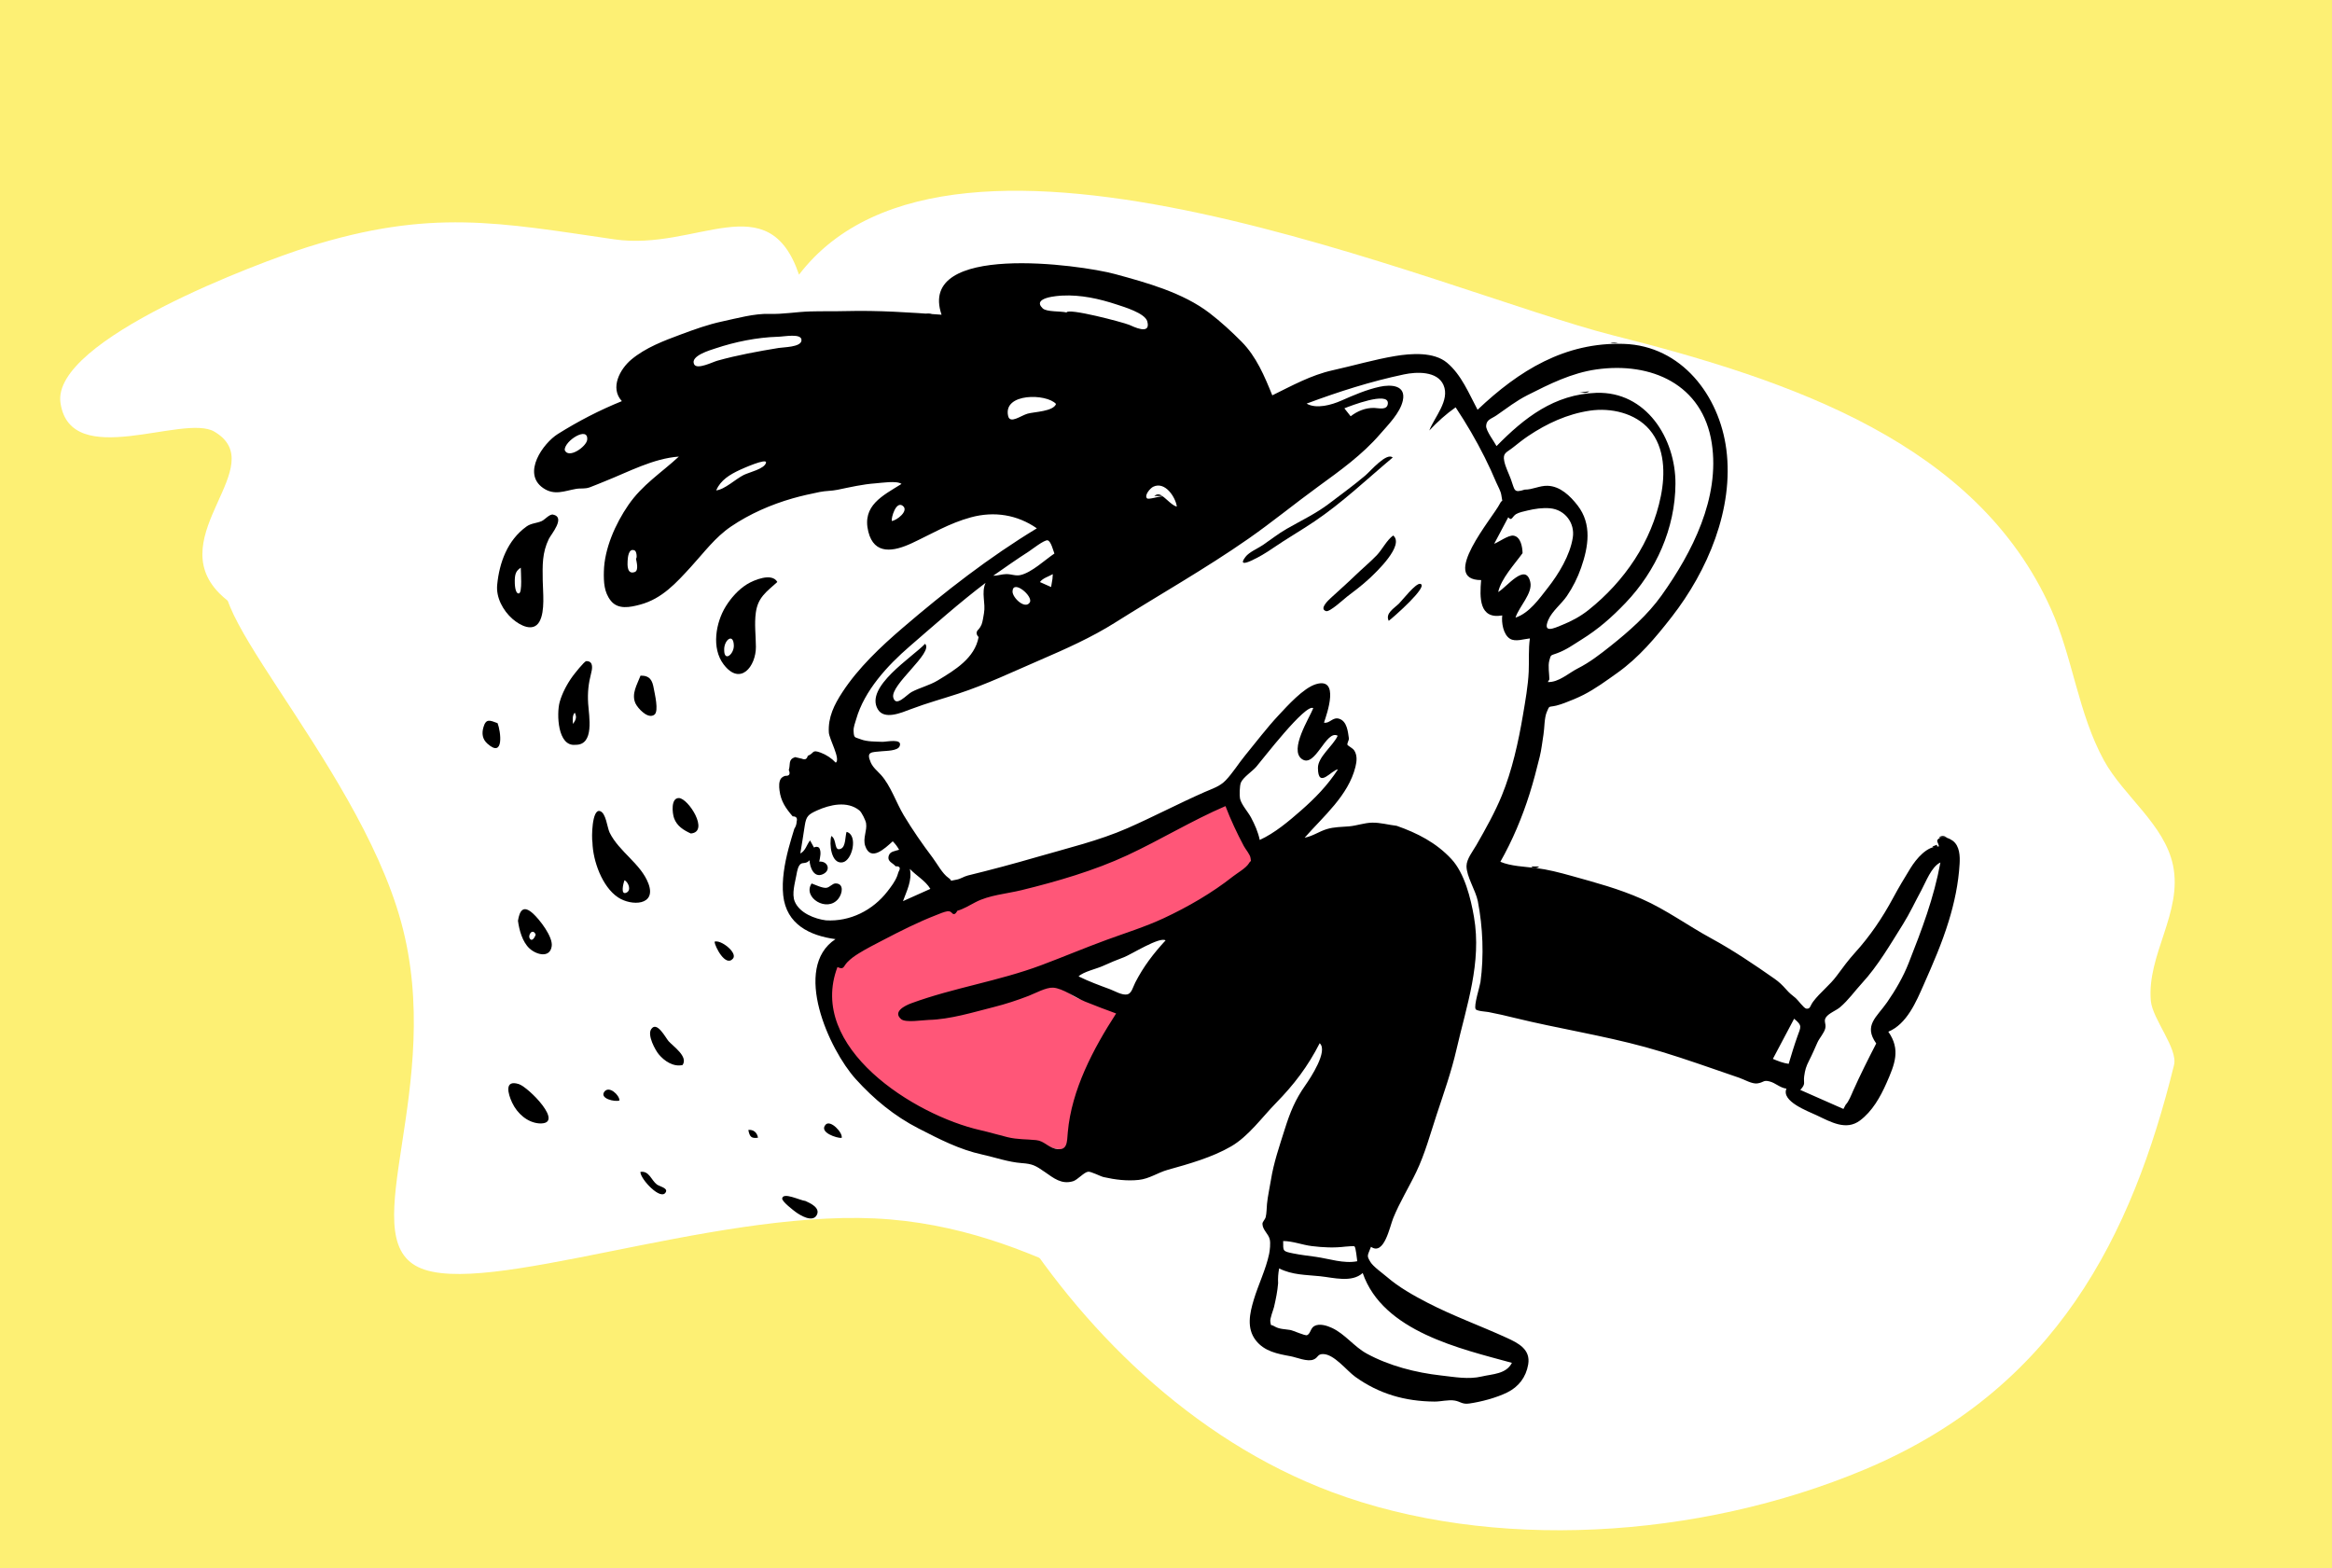 <svg width="620" height="417" viewBox="0 0 620 417" fill="none" xmlns="http://www.w3.org/2000/svg">
<path d="M620 0H0V417H620V0Z" fill="#FDF074"/>
<path d="M455.418 135.826C486.097 154.386 479.25 203.164 459.231 237.296C439.213 271.429 406.15 290.864 383.081 312.449C360.033 333.954 347.106 357.555 326.288 355.6C305.491 353.564 276.678 326.024 232.551 323.943C188.298 321.914 128.647 345.236 111.264 336.921C93.775 328.579 118.554 288.599 106.64 245.129C94.725 201.659 45.99 154.752 63.48 151.332C80.864 147.886 164.578 187.955 213.2 193.496C261.717 199.01 275.121 170.076 315.955 149.661C356.685 129.218 424.825 117.373 455.418 135.826Z" fill="white"/>
<path fill-rule="evenodd" clip-rule="evenodd" d="M81.778 65.69C114.531 55.381 132.775 59.201 163.37 63.639C185.172 66.806 204.267 48.963 212.43 73.026C253.43 19.447 383.557 77.733 428.92 89.177C476.772 101.242 525.546 118.009 545.252 161.827C551.089 174.802 552.494 189.653 559.388 202.207C564.583 211.665 575.464 219.186 577.73 230.052C580.336 242.657 570.742 253.797 571.836 266.105C572.273 270.979 579.079 278.755 577.995 283.184C566.826 328.455 546.692 369.317 495.745 390.702C451.371 409.332 396.452 412.53 354.138 396.711C316.6 382.683 286.872 352.662 267.848 321.61C264.55 316.241 262.537 302.059 258.621 297.902C252.923 291.838 247.965 293.382 241.946 288.956C225.986 277.216 200.732 253.452 208.939 231.818C176.814 250.097 129.382 196.144 110.338 182.178C96.064 171.726 69.236 168.853 58.273 157.693C43.236 142.389 72.296 123.774 56.982 114.754C48.784 109.926 18.782 125.284 16.081 107.137C13.597 90.348 69.269 69.622 81.778 65.69Z" fill="white"/>
<path fill-rule="evenodd" clip-rule="evenodd" d="M227.312 252.055C229.312 250.692 233.401 245.814 235.543 244.686C240.307 242.18 261.529 237.252 262.219 236.96C263.27 236.517 270.098 234.968 274.075 233.989C283.416 231.69 316.889 216.842 325.712 213.035C326.838 215.999 336.137 229.082 334.541 230.423C329.29 234.838 319.877 240.334 313.793 243.498C308.873 246.056 303.662 248.173 298.401 249.902C292.427 251.865 288.328 253.97 282.375 255.978C276.518 257.953 283.517 264.132 286.525 265.409C289.899 266.841 295.124 267.568 298.571 268.809C292.502 278.242 287.405 289.691 286.386 300.99C286.14 303.71 284.067 306.203 280.695 305.388C278.955 304.968 262.902 302.83 260.284 302.233C242.809 298.248 211.437 277.378 219.516 255.978C221.367 256.833 225.592 253.227 227.312 252.055Z" fill="#FF5678"/>
<path fill-rule="evenodd" clip-rule="evenodd" d="M237.089 138.513C238.394 138.403 241.77 135.795 239.999 134.476C238.212 133.145 236.928 137.605 237.089 138.513ZM169.083 148.515C169.424 148.455 169.275 146.587 168.738 146.348C167.042 145.596 166.899 148.425 166.858 149.182C166.806 150.138 166.686 152.83 168.748 152.092C169.919 151.673 169.193 149.231 169.083 148.515ZM269.197 157.239C269.151 158.906 272.519 162.111 273.774 160.189C274.83 158.573 269.284 153.921 269.197 157.239ZM150.133 119.645C151.109 122.134 155.934 118.742 156.114 116.916C156.482 113.177 150.083 117.157 150.133 119.645ZM190.392 130.376C192.639 130.191 195.596 127.334 197.763 126.267C199.23 125.544 203.22 124.684 203.654 123.044C204.031 121.619 197.261 124.669 196.683 124.94C194.027 126.184 191.632 127.603 190.392 130.376ZM359.093 110.675C360.884 109.29 363.061 108.396 365.358 108.455C366.504 108.484 368.896 109.201 368.986 107.218C369.132 103.994 359.006 107.926 357.424 108.559C357.98 109.264 358.537 109.969 359.093 110.675ZM247.354 236.328C246.04 234.146 243.677 232.885 241.899 231.023C242.551 234.08 241.082 236.798 240.073 239.589C242.5 238.502 244.927 237.415 247.354 236.328ZM475.547 282.846C476.272 280.422 476.997 278.012 477.844 275.626C478.791 272.953 479.262 272.722 476.994 270.854C475.113 274.411 473.23 277.968 471.348 281.526C472.688 282.095 474.086 282.65 475.547 282.846ZM280.76 107.404C278.269 104.596 266.59 104.419 268.035 110.619C268.539 112.783 271.411 110.484 273.209 109.979C274.994 109.478 280.049 109.411 280.76 107.404ZM280.332 147.171C280.03 146.454 279.427 143.867 278.532 143.663C277.66 143.464 274.219 146.178 273.572 146.592C270.346 148.659 267.201 150.883 264.057 153.075C265.261 153.075 266.354 152.646 267.551 152.637C268.972 152.625 269.992 153.209 271.379 152.876C274.357 152.16 277.814 148.86 280.332 147.171ZM283.56 83.08C283.84 81.795 298.441 85.652 300.196 86.358C301.152 86.742 306.084 89.306 305.024 85.442C304.421 83.241 298.721 81.563 296.894 80.96C292.25 79.427 287.354 78.337 282.409 78.59C281.449 78.638 274.178 79.058 277.214 81.981C278.26 82.987 282.011 82.67 283.56 83.08ZM286.756 259.595C289.477 260.934 292.254 261.957 295.098 263.004C296.361 263.469 298.328 264.686 299.722 264.381C300.863 264.13 301.229 262.392 301.828 261.228C304.02 256.972 306.638 253.538 309.884 250.029C308.377 248.93 300.727 253.778 298.834 254.494C296.939 255.211 295.151 255.932 293.296 256.788C291.55 257.594 288.104 258.315 286.756 259.595ZM334.923 223.314C338.888 221.52 342.646 218.338 345.897 215.49C349.631 212.219 352.977 208.792 355.711 204.56C354.066 204.644 350.435 209.934 350.394 204.174C350.373 201.236 354.4 198.342 355.649 195.617C352.541 193.862 349.691 204.349 346.124 201.807C342.688 199.357 348.11 190.936 349.155 188.279C347.139 186.938 335.656 201.948 333.994 203.868C332.954 205.071 330.496 206.671 329.909 208.073C329.56 208.908 329.51 211.557 329.679 212.325C330.03 213.931 331.811 215.854 332.605 217.349C333.609 219.242 334.483 221.209 334.923 223.314ZM498.825 277.429C495.396 272.589 498.938 270.479 501.726 266.462C503.955 263.249 506.007 259.708 507.42 256.12C510.954 247.146 514.144 238.803 515.89 229.31C513.487 230.407 511.985 234.58 510.783 236.78C509.167 239.736 507.746 242.84 505.95 245.705C502.588 251.065 499.288 256.784 495.013 261.43C493.076 263.536 491.435 265.905 489.201 267.802C488.179 268.669 486.226 269.381 485.474 270.464C484.763 271.487 485.558 272.142 485.288 273.364C485.011 274.618 483.743 275.955 483.198 277.162C482.483 278.748 481.818 280.338 481.02 281.889C480.149 283.58 479.912 284.464 479.677 286.117C479.421 287.925 480.207 288.112 478.629 289.778C481.489 291.039 484.349 292.3 487.209 293.561C488.173 293.987 489.139 294.412 490.104 294.838C490.307 294.456 490.511 294.075 490.715 293.694C491.5 292.93 492.223 291.048 492.673 290.039C494.552 285.832 496.674 281.607 498.825 277.429ZM222.651 257.114C214.53 278.494 243.066 296.495 260.632 300.477C263.066 301.028 265.44 301.75 267.862 302.342C270.503 302.987 272.848 302.859 275.484 303.129C277.581 303.343 278.58 304.964 280.556 305.41C283.859 306.156 283.657 303.675 283.893 301.016C284.896 289.741 290.65 278.863 296.74 269.455C293.958 268.46 291.202 267.374 288.455 266.284C286.105 265.351 282.507 262.73 279.981 262.591C278.112 262.489 275.266 264.084 273.451 264.784C270.429 265.951 267.398 266.944 264.248 267.739C258.74 269.13 252.611 271.025 246.912 271.169C245.269 271.211 240.762 271.976 239.58 270.961C237.325 269.024 240.454 267.41 242.342 266.719C253.591 262.6 265.534 260.848 276.815 256.625C282.62 254.451 288.365 252.024 294.206 249.883C299.242 248.038 304.516 246.403 309.382 244.133C315.808 241.136 322.262 237.402 327.827 233.004C328.941 232.123 331.274 230.816 332.038 229.54C332.71 228.418 332.626 229.537 332.487 228.176C332.386 227.198 331.19 225.872 330.697 224.948C328.864 221.504 327.206 217.965 325.813 214.32C316.936 218.127 308.491 223.31 299.745 227.378C290.942 231.474 281.012 234.363 271.595 236.667C267.587 237.648 262.979 237.958 259.303 239.896C257.741 240.719 256.197 241.672 254.524 242.148C254.03 243.096 253.543 243.282 253.064 242.705C252.764 242.368 252.376 242.226 251.9 242.278C250.877 242.452 249.833 242.935 248.876 243.306C244.033 245.184 239.395 247.535 234.796 249.934C232.617 251.071 230.382 252.19 228.296 253.488C227.178 254.184 226.176 254.886 225.261 255.841C224.164 256.987 224.425 257.929 222.651 257.114ZM405.383 130.174C407.435 130.208 409.306 129.096 411.446 129.158C414.811 129.255 417.475 131.864 419.428 134.381C423.293 139.359 422.307 145.365 420.366 150.937C419.437 153.599 418.162 156.155 416.568 158.486C415.157 160.549 412.635 162.501 411.651 164.799C410.027 168.587 413.303 166.976 415.309 166.167C417.831 165.149 420.195 163.883 422.336 162.178C431.877 154.58 439.135 144.017 441.566 131.888C442.752 125.97 442.661 119.051 438.538 114.221C434.769 109.804 428.263 108.361 422.701 109.18C416.689 110.066 411.241 112.612 406.345 115.89C404.924 116.842 403.622 117.882 402.286 118.947C400.535 120.345 399.485 120.381 399.924 122.572C400.249 124.2 401.136 125.887 401.707 127.45C402.777 130.376 402.387 131.133 405.383 130.174ZM411.926 180.627L411.511 181.336C414.373 181.473 417.039 178.948 419.478 177.715C422.647 176.113 425.46 173.927 428.237 171.72C433.133 167.827 438.094 163.441 441.738 158.331C449.908 146.875 457.33 132.351 455.1 117.827C452.697 102.174 439.006 96.148 424.417 98.221C417.842 99.154 411.973 102.09 406.089 105.069C403.123 106.572 400.62 108.521 397.903 110.407C396.493 111.386 395.206 111.513 395.114 113.226C395.045 114.516 397.276 117.434 397.879 118.604C405.267 111.068 413.228 104.833 424.384 104.448C437.657 103.99 445.505 116.574 445.447 128.625C445.39 140.444 440.293 151.812 432.167 160.306C428.474 164.166 424.953 167.264 420.418 170.081C418.158 171.485 416.491 172.746 413.963 173.679C412.176 174.339 412.362 173.991 411.906 175.646C411.518 177.05 411.914 179.169 411.926 180.627ZM339.806 341.196C339.634 343.326 339.201 345.422 338.719 347.5C338.546 348.246 337.572 350.601 337.743 351.44C338.025 352.826 337.649 351.935 338.864 352.658C340.131 353.413 341.606 353.367 342.993 353.597C343.849 353.738 346.986 355.215 347.514 354.982C348.436 354.574 348.407 353.137 349.419 352.567C350.798 351.79 352.83 352.456 354.131 353.063C357.609 354.685 359.999 358.043 363.364 359.882C369.34 363.145 376.432 364.953 383.099 365.698C386.711 366.102 390.407 366.811 393.974 365.965C396.785 365.298 400.438 365.359 401.966 362.343C388.388 358.609 367.665 354.04 362.297 338.459C359.379 341.105 354.502 339.68 350.975 339.315C347.095 338.913 343.628 339.007 340.08 337.238C339.821 338.628 339.741 339.782 339.806 341.196ZM219.595 244.695C225.986 245.081 232.045 242.057 235.978 236.954C236.946 235.697 237.939 234.414 238.521 232.925C238.647 232.547 238.772 232.17 238.898 231.792C239.509 230.75 239.241 230.258 238.097 230.317C237.453 229.433 235.819 229.136 236.283 227.534C236.634 226.325 237.925 226.305 239.049 225.925C238.489 224.986 238.155 224.514 237.354 223.678C235.274 225.55 231.499 229.223 230.037 224.923C229.335 222.86 230.571 220.887 230.265 218.896C230.138 218.073 229.095 215.969 228.49 215.477C225.268 212.854 220.627 213.939 217.209 215.483C214.853 216.548 214.346 217.047 213.961 219.487C213.571 221.967 213.209 224.447 212.776 226.921C214.19 226.184 214.447 224.592 215.369 223.446C215.714 224.075 216.06 224.704 216.406 225.333C216.893 225.06 217.347 225.075 217.769 225.377C218.451 226.426 218.022 227.981 217.812 229.081C220.087 228.869 221.049 231.407 218.755 232.435C216.379 233.499 215.308 230.596 215.227 228.716C214.341 229.775 213.43 229.208 212.812 229.752C212.195 230.296 211.952 231.43 211.732 232.671C211.371 234.711 210.447 237.655 211.302 239.701C212.571 242.741 216.617 244.322 219.595 244.695ZM404.797 147.068C402.682 150.009 399.076 153.859 398.322 157.412C400.652 156.045 405.577 149.468 406.845 154.708C407.574 157.715 403.838 161.298 402.921 164.21C406.594 163.002 409.21 159.217 411.503 156.295C414.425 152.57 417.409 147.66 418.155 142.924C418.758 139.091 416.099 135.519 412.149 135.144C410.131 134.951 408.024 135.272 406.074 135.74C405.185 135.953 403.859 136.217 403.066 136.694C402.069 137.292 401.933 138.693 400.995 137.527C399.748 139.878 398.501 142.228 397.254 144.577C398.495 144.127 401.027 142.216 402.383 142.413C404.363 142.702 404.77 145.578 404.797 147.068ZM206.787 89.536C201.243 89.7 195.448 90.88 190.199 92.635C188.896 93.072 183.397 94.623 184.555 96.872C185.32 98.358 189.447 96.258 190.695 95.907C196.041 94.406 201.546 93.416 207.023 92.512C208.349 92.293 212.847 92.315 213.08 90.577C213.364 88.456 208.353 89.534 206.787 89.536ZM357.678 331.442C354.673 331.809 351.787 331.672 348.779 331.303C346.248 330.994 343.67 329.957 341.151 329.957C341.151 332.653 340.968 332.67 343.813 333.247C345.798 333.65 347.812 333.877 349.819 334.157C353.352 334.651 357.274 336.038 360.85 335.325C360.763 334.857 360.489 331.698 360.119 331.385C359.91 331.21 357.981 331.445 357.678 331.442ZM309.109 131.951C309.949 132.486 311.881 134.621 312.882 134.659C312.524 132.187 309.767 127.883 306.6 129.411C305.824 129.785 304.194 131.65 304.931 132.473C305.325 132.913 308.079 131.953 309.109 131.951ZM279.81 153.939C279.841 153.508 279.872 153.077 279.904 152.647C278.742 153.33 277.303 153.653 276.478 154.754C277.469 155.193 278.459 155.633 279.451 156.073C279.571 155.361 279.691 154.65 279.81 153.939ZM371.325 219.56C376.815 221.483 381.848 224.05 385.889 228.409C389.383 232.178 391.024 238.82 391.877 243.76C393.987 255.986 389.916 267.318 387.231 279.014C385.869 284.947 383.836 290.656 381.932 296.436C380.27 301.483 378.845 306.768 376.55 311.567C374.605 315.637 372.12 319.648 370.408 323.87C369.487 326.141 367.995 333.937 364.499 331.489C363.546 333.983 363.314 333.77 364.333 335.503C365.072 336.757 367.575 338.498 368.756 339.519C371.904 342.241 375.892 344.485 379.585 346.39C386.349 349.882 393.6 352.494 400.566 355.676C403.646 357.084 406.986 358.748 406.294 362.777C405.716 366.154 403.761 368.715 400.713 370.218C397.852 371.629 393.758 372.718 390.61 373.161C388.742 373.423 388.314 372.646 386.791 372.377C385.096 372.079 383.118 372.656 381.37 372.641C373.521 372.573 366.649 370.598 360.307 366.047C358.04 364.42 354.703 360.008 351.737 360.008C350.221 360.008 350.541 360.929 349.207 361.47C347.561 362.137 344.725 360.878 343.107 360.583C339.66 359.954 336.154 359.314 333.859 356.345C331.377 353.136 332.259 349.162 333.326 345.598C334.528 341.581 336.551 337.506 337.41 333.428C337.62 332.437 337.812 330.588 337.6 329.579C337.269 328.013 335.689 327.079 335.641 325.383C335.626 324.868 336.364 324.187 336.493 323.655C336.778 322.486 336.734 321.273 336.852 320.083C337.061 317.961 337.545 315.927 337.879 313.829C338.638 309.056 340.135 304.798 341.584 300.199C342.99 295.735 344.327 292.414 347.045 288.549C348.452 286.547 353.159 279.416 350.86 277.364C347.715 283.543 344.036 288.362 339.222 293.281C335.539 297.044 331.939 302.103 327.331 304.782C322.263 307.729 316.071 309.462 310.476 311.02C307.814 311.761 305.606 313.404 302.737 313.707C299.628 314.036 296.463 313.649 293.418 312.955C292.56 312.76 290.088 311.443 289.312 311.527C288.17 311.651 286.526 313.688 285.272 314.062C282.22 314.972 280.135 313.233 277.82 311.626C275.307 309.881 274.547 309.447 271.647 309.237C268.096 308.98 264.642 307.729 261.149 306.962C255.007 305.615 249.787 302.884 244.205 300.025C237.806 296.749 232.332 292.231 227.509 286.894C220.419 279.047 210.544 257.304 222.126 249.691C215.308 248.765 209.063 245.788 208.232 238.07C207.798 234.032 208.615 229.559 209.63 225.666C210.094 223.889 210.646 222.123 211.176 220.364C211.574 219.769 211.786 219.119 211.808 218.413C212.052 217.498 211.699 217.042 210.749 217.046C208.953 214.946 207.603 213.093 207.24 210.111C207.126 209.166 207.024 207.717 207.696 206.914C208.007 206.591 208.382 206.375 208.821 206.267C209.873 206.327 210.171 205.808 209.713 204.712C210.224 203.158 209.466 201.947 211.392 201.298C212.009 201.43 212.624 201.574 213.236 201.729C214.017 202.085 214.525 201.827 214.761 200.957C216.576 200.247 215.739 199.197 218.204 200.111C219.696 200.664 221.115 201.616 222.201 202.776C223.564 201.901 220.465 196.494 220.361 194.768C220.116 190.702 221.797 187.34 223.985 184C228.236 177.509 234.171 171.927 240.023 166.905C251.232 157.288 263.008 148.132 275.665 140.469C270.443 136.843 264.343 135.86 258.13 137.545C252.403 139.099 247.76 141.921 242.488 144.389C237.604 146.675 232.42 147.614 230.862 141.376C229.117 134.389 234.684 131.795 239.678 128.661C238.431 127.731 234.326 128.396 232.774 128.506C229.316 128.751 226.009 129.532 222.648 130.222C221.037 130.553 219.556 130.478 217.959 130.802C215.586 131.284 213.107 131.824 210.706 132.51C204.993 134.144 199.322 136.624 194.385 139.966C190.118 142.852 187.158 146.928 183.72 150.682C179.799 154.962 176.042 159.174 170.23 160.741C167.508 161.475 164.315 162.141 162.386 159.71C160.59 157.449 160.49 154.725 160.549 151.961C160.679 145.856 163.628 139.259 167.059 134.27C170.783 128.855 175.77 125.754 180.483 121.395C173.672 121.882 167.089 125.473 160.825 127.954C159.506 128.477 158.176 129.064 156.85 129.548C155.437 130.063 154.5 129.747 153.146 129.983C150.056 130.523 147.402 131.825 144.396 129.749C138.709 125.821 144.406 117.83 148.322 115.378C153.776 111.964 159.324 109.089 165.333 106.653C162.08 103.125 164.858 98.09 167.856 95.587C171.65 92.419 176.48 90.605 181.051 88.909C184.666 87.568 188.216 86.281 191.972 85.474C195.92 84.626 200.536 83.33 204.542 83.454C208.298 83.571 211.63 82.909 215.435 82.803C218.601 82.715 221.774 82.791 224.939 82.709C233.456 82.489 242.004 83.064 250.328 83.676C243.733 64.391 287.173 70.347 296.441 72.865C304.863 75.155 314.513 77.811 321.588 83.243C324.585 85.544 327.431 88.16 330.09 90.844C334.013 94.805 336.185 99.991 338.26 105.111C343.524 102.532 348.556 99.722 354.316 98.444C359.796 97.228 365.409 95.579 370.921 94.661C375.112 93.962 381.195 93.488 384.722 96.447C388.552 99.661 390.548 104.663 392.835 108.946C403.816 98.527 416.065 90.925 431.721 91.43C447.042 91.925 457.117 105.155 458.974 119.492C461.02 135.29 453.983 151.797 444.444 164.031C440.167 169.517 435.741 174.815 429.984 178.909C427.129 180.938 424.117 183.16 420.987 184.745C419.426 185.534 417.719 186.248 416.08 186.856C415.341 187.13 414.579 187.405 413.81 187.591C411.614 188.124 412.04 187.413 411.224 189.336C410.561 190.897 410.642 193.582 410.359 195.295C410.034 197.254 409.842 199.239 409.368 201.17C408.548 204.518 407.694 207.784 406.666 211.053C404.721 217.241 402.103 223.477 398.897 229.121C401.616 230.302 405.424 230.421 408.33 230.779C411.475 231.166 414.625 231.98 417.892 232.893C424.438 234.724 430.287 236.269 436.512 239.009C442.974 241.854 448.734 246.101 454.956 249.482C460.678 252.591 466.462 256.485 471.776 260.217C473.041 261.105 473.823 261.877 474.83 263.001C475.86 264.15 476.188 264.375 477.418 265.37C477.973 265.819 479.586 268.082 480.22 268.165C481.354 268.316 481.18 267.469 482.07 266.287C483.93 263.819 486.524 261.907 488.37 259.377C489.91 257.267 491.516 255.13 493.162 253.316C497.146 248.925 500.447 244.058 503.28 238.794C504.754 236.054 506.306 233.446 507.907 230.859C509.5 228.285 512.334 224.886 515.507 225.038C515.252 223.727 514.441 223.509 515.841 222.707C516.742 222.19 518.496 223.023 519.191 223.547C521.029 224.937 521.111 227.632 520.995 229.656C520.696 234.873 519.604 240.023 518.083 244.955C516.254 250.885 513.962 256.117 511.46 261.777C509.469 266.286 506.996 272.248 502.04 274.305C505.368 279.057 503.77 282.93 501.546 287.975C499.92 291.663 497.772 295.474 494.502 297.915C490.814 300.666 486.816 298.332 482.96 296.514C480.631 295.415 473.509 292.823 474.957 289.442C473.178 289.205 472.059 287.913 470.44 287.515C468.725 287.094 469.02 287.79 467.206 288.051C465.815 288.251 463.735 287.006 462.426 286.56C460.238 285.816 458.057 285.053 455.873 284.301C449.725 282.183 443.68 280.098 437.472 278.401C425.92 275.245 414.225 273.454 402.713 270.636C400.406 270.071 398.111 269.525 395.708 269.073C395.212 268.979 392.638 268.836 392.325 268.305C391.778 267.374 393.462 262.166 393.606 261.105C394.555 254.138 394.245 246.511 392.908 239.622C392.353 236.759 389.874 233.051 389.895 230.256C389.91 228.381 391.572 226.334 392.547 224.636C394.96 220.436 397.488 215.899 399.276 211.529C402.012 204.843 403.689 197.297 404.898 190.137C405.527 186.404 406.26 182.357 406.431 178.581C406.562 175.703 406.326 172.684 406.744 169.736C405.15 169.887 402.896 170.712 401.462 169.829C399.65 168.714 399.163 165.53 399.394 163.629C393.19 164.712 393.396 158.828 393.78 154.227C382.568 154.227 396.927 137.565 398.722 133.987C399.546 132.342 399.522 134.19 399.158 131.646C398.998 130.528 398.233 129.288 397.801 128.26C396.858 126.015 395.839 123.805 394.751 121.627C392.452 117.027 389.848 112.583 387.005 108.298C384.447 110.08 382.14 112.191 380.004 114.455C381.374 110.871 385.562 106.43 383.771 102.359C382.111 98.586 376.566 98.848 373.291 99.538C364.393 101.414 355.859 104.146 347.382 107.31C350.007 108.816 354.028 107.652 356.637 106.501C359.868 105.075 363.342 103.579 366.823 102.824C369.86 102.165 373.848 102.39 372.971 106.48C372.259 109.794 369.018 112.985 366.879 115.463C362.167 120.923 356.258 125.149 350.454 129.372C344.214 133.912 338.203 138.844 331.884 143.252C320.463 151.22 308.183 158.146 296.383 165.584C290.251 169.449 283.303 172.559 276.653 175.423C269.338 178.574 262.324 181.948 254.735 184.437C250.52 185.819 246.343 186.957 242.201 188.53C239.605 189.515 235.085 191.49 233.37 188.564C229.886 182.62 242.492 174.803 245.947 171.169C248.33 173.483 236.578 182.108 237.498 185.478C238.22 188.126 241.016 184.707 242.365 183.985C244.547 182.818 247.13 182.232 249.323 180.901C253.819 178.171 259.151 175.022 260.177 169.379C259.463 168.625 259.472 167.929 260.204 167.291C260.53 166.903 260.789 166.478 260.979 166.013C261.299 165.127 261.428 164.016 261.599 163.076C262.105 160.296 260.835 157.694 262.022 154.974C255.092 160.225 248.431 166.156 241.853 171.84C235.952 176.939 229.795 183.615 227.627 191.224C227.349 192.198 226.887 193.304 226.938 194.333C227.037 196.353 227.238 195.917 228.865 196.567C230.493 197.216 232.862 197.16 234.612 197.229C235.61 197.268 240.065 196.212 239.179 198.401C238.669 199.663 235.58 199.615 234.474 199.732C231.699 200.025 230.194 199.724 231.509 202.732C232.098 204.08 233.292 204.994 234.229 206.037C236.836 208.941 238.252 213.393 240.302 216.804C242.639 220.69 245.207 224.385 247.936 228.004C249.062 229.498 250.567 232.304 252.128 233.37C253.586 234.364 251.87 234.282 254.292 233.878C255.347 233.703 256.304 233.016 257.313 232.77C263.349 231.299 269.553 229.642 275.795 227.827C283.779 225.506 292.158 223.526 299.775 220.183C306.599 217.187 313.372 213.621 320.268 210.587C322.281 209.701 324.292 209.114 325.858 207.484C327.747 205.518 329.311 202.943 331.053 200.829C334.016 197.233 336.747 193.575 339.937 190.167C342.311 187.631 346.519 182.917 349.869 181.905C356.233 179.983 352.827 189.677 352.004 192.127C353.5 192.466 354.286 190.547 356.042 191.099C358.145 191.761 358.362 194.557 358.625 196.309C358.695 196.775 358.063 197.648 358.255 198.064C358.321 198.206 359.693 199.017 359.957 199.393C360.918 200.759 360.729 202.42 360.365 203.893C358.481 211.523 351.787 217.094 346.863 222.722C349.066 222.305 350.699 221.05 352.778 220.428C354.73 219.844 356.691 219.874 358.659 219.707C360.718 219.532 362.697 218.761 364.804 218.722C367.015 218.681 369.132 219.31 371.325 219.56Z" fill="black"/>
<path fill-rule="evenodd" clip-rule="evenodd" d="M138.457 150.933C137.243 151.727 136.9 152.506 136.859 154.336C136.842 155.087 136.894 157.889 137.943 157.783C138.928 157.684 138.457 151.896 138.457 150.933ZM132.185 155.496C132.75 149.628 134.897 143.661 139.948 140.005C141.197 139.101 142.609 139.133 143.978 138.563C144.801 138.22 146.101 136.627 147.035 136.815C150.473 137.511 146.501 142.079 145.919 143.281C144.117 147.004 144.238 150.275 144.292 154.291C144.333 157.344 144.967 162.49 143.428 165.252C141.788 168.194 138.23 166.284 136.244 164.543C133.738 162.345 131.845 158.844 132.185 155.496Z" fill="black"/>
<path fill-rule="evenodd" clip-rule="evenodd" d="M192.538 172.837C192.538 176.111 195.196 173.894 195.101 171.565C194.962 168.136 192.414 170.248 192.538 172.837ZM206.667 154.735C203.758 157.351 201.514 158.818 200.954 162.841C200.529 165.888 200.951 168.906 200.969 171.975C201 177.119 196.845 182.528 192.375 176.63C189.114 172.329 190.284 165.565 192.943 161.243C194.338 158.975 196.33 156.731 198.631 155.317C200.362 154.254 205.231 152.161 206.667 154.735Z" fill="black"/>
<path fill-rule="evenodd" clip-rule="evenodd" d="M166.045 234.021C165.708 234.819 164.916 238.076 166.531 237.339C167.957 236.688 167.033 234.529 166.045 234.021ZM157.51 223.964C157.261 222.739 157.362 215.059 159.478 215.635C161.139 216.087 161.413 220.017 162.09 221.386C164.611 226.48 170.396 229.652 172.39 234.911C174.617 240.782 167.885 240.965 164.313 238.587C160.083 235.771 157.636 228.877 157.51 223.964Z" fill="black"/>
<path fill-rule="evenodd" clip-rule="evenodd" d="M152.325 192.478C153.243 191.238 153.336 190.576 152.812 189.48C152.143 190.207 152.262 191.247 152.325 192.478ZM152.989 198.022C148.204 198.558 147.964 189.739 148.784 186.711C149.436 184.299 150.839 181.708 152.284 179.743C152.575 179.346 155.342 175.783 155.885 175.775C157.966 175.742 157.394 178.094 157.169 178.969C156.462 181.727 156.182 184.032 156.372 187.09C156.577 190.362 158.126 198.13 152.989 198.022Z" fill="black"/>
<path fill-rule="evenodd" clip-rule="evenodd" d="M370.273 121.646C363.43 127.384 356.934 133.597 349.493 138.616C345.852 141.073 342.046 143.246 338.413 145.743C336.563 147.014 334.675 148.153 332.622 149.087C330.809 149.913 329.623 150.02 331.128 148.061C332.133 146.751 334.387 145.839 335.757 144.908C337.866 143.475 339.857 141.885 342.074 140.613C345.984 138.37 349.869 136.56 353.473 133.809C356.672 131.369 359.972 128.985 363.025 126.391C364.334 125.279 368.675 120.172 370.273 121.646Z" fill="black"/>
<path fill-rule="evenodd" clip-rule="evenodd" d="M370.411 142.368C373.488 145.001 365.789 152.212 364.033 153.846C362.181 155.57 360.142 157.108 358.128 158.635C357.42 159.172 353.552 162.771 352.571 162.481C350.634 161.908 353.177 159.573 353.838 158.964C355.976 156.992 358.16 155.078 360.251 153.054C362.137 151.229 364.179 149.539 366.003 147.656C367.48 146.13 368.721 143.544 370.411 142.368Z" fill="black"/>
<path fill-rule="evenodd" clip-rule="evenodd" d="M142.424 248.479C141.62 246.617 140.182 248.684 140.911 249.613C141.601 250.494 142.321 248.836 142.424 248.479ZM137.713 244.802C138.143 242.065 139.139 240.543 141.707 242.88C143.472 244.486 147.021 249.051 146.684 251.541C146.242 254.806 142.646 253.879 140.782 252.172C138.872 250.422 138.028 247.23 137.713 244.802Z" fill="black"/>
<path fill-rule="evenodd" clip-rule="evenodd" d="M143.341 298.682C140.195 298.442 137.511 296.027 136.174 293.196C135.05 290.816 133.986 286.979 137.936 288.23C140.51 289.046 150.432 299.065 143.341 298.682Z" fill="black"/>
<path fill-rule="evenodd" clip-rule="evenodd" d="M181.468 283.163C179.037 283.716 176.632 282.115 175.137 280.309C174.207 279.185 172.042 275.243 173.133 273.62C174.653 271.356 176.949 275.906 177.741 276.806C178.983 278.217 183.044 280.914 181.468 283.163Z" fill="black"/>
<path fill-rule="evenodd" clip-rule="evenodd" d="M183.658 221.601C181.753 220.717 179.983 219.652 179.217 217.54C178.729 216.194 178.32 212.16 180.484 212.179C182.988 212.201 188.721 221.197 183.658 221.601Z" fill="black"/>
<path fill-rule="evenodd" clip-rule="evenodd" d="M170.297 179.63C172.848 179.584 173.453 180.991 173.807 183.013C174.048 184.386 175.217 189.044 174.003 189.998C172.269 191.362 169.51 188.237 168.952 187.011C167.802 184.486 169.392 182.002 170.297 179.63Z" fill="black"/>
<path fill-rule="evenodd" clip-rule="evenodd" d="M214.144 319.309C215.387 319.874 218.213 321.128 217.133 323.073C216.004 325.107 212.761 323.13 211.55 322.241C211.043 321.869 207.821 319.433 207.956 318.616C208.24 316.88 212.681 319.146 214.144 319.309Z" fill="black"/>
<path fill-rule="evenodd" clip-rule="evenodd" d="M132.285 192.267C133.134 194.393 134.09 201.697 129.619 197.753C128.255 196.549 128.049 195.046 128.519 193.393C129.198 190.998 130.188 191.473 132.285 192.267Z" fill="black"/>
<path fill-rule="evenodd" clip-rule="evenodd" d="M369.218 165.066C368.228 163.044 370.672 161.739 371.978 160.435C372.831 159.584 376.417 154.966 377.593 155.226C380.011 155.763 370.407 164.164 369.218 165.066Z" fill="black"/>
<path fill-rule="evenodd" clip-rule="evenodd" d="M170.265 311.578C172.597 311.203 173.142 313.795 174.645 314.924C175.289 315.409 177.502 315.835 177.057 316.863C175.887 319.564 170.15 313.394 170.265 311.578Z" fill="black"/>
<path fill-rule="evenodd" clip-rule="evenodd" d="M189.964 250.378C191.567 249.707 196.196 253.313 194.867 254.87C192.88 257.2 190.077 251.653 189.964 250.378Z" fill="black"/>
<path fill-rule="evenodd" clip-rule="evenodd" d="M223.763 302.541C222.594 302.657 217.662 301.106 219.489 299.031C220.772 297.573 224.183 301.221 223.763 302.541Z" fill="black"/>
<path fill-rule="evenodd" clip-rule="evenodd" d="M164.695 292.581C163.535 293.045 159.35 292.09 160.665 290.273C161.919 288.542 164.697 291.144 164.695 292.581Z" fill="black"/>
<path fill-rule="evenodd" clip-rule="evenodd" d="M198.958 300.421C200.315 300.28 201.295 301.098 201.528 302.483C199.831 302.725 199.308 302.322 198.958 300.421Z" fill="black"/>
<path fill-rule="evenodd" clip-rule="evenodd" d="M375.412 99.321C375.985 99.324 376.557 99.327 377.125 99.329C376.551 99.326 375.982 99.324 375.412 99.321Z" fill="black"/>
<path fill-rule="evenodd" clip-rule="evenodd" d="M366.418 218.601C365.561 218.601 364.704 218.603 363.848 218.604C364.705 218.602 365.562 218.601 366.418 218.601Z" fill="black"/>
<path fill-rule="evenodd" clip-rule="evenodd" d="M249.555 78.981C249.516 79.839 249.477 80.697 249.436 81.551C249.475 80.693 249.515 79.837 249.555 78.981Z" fill="black"/>
<path fill-rule="evenodd" clip-rule="evenodd" d="M514.95 224.599C515.224 225.552 514.823 225.709 513.749 225.072C514.149 224.914 514.549 224.756 514.95 224.599Z" fill="black"/>
<path fill-rule="evenodd" clip-rule="evenodd" d="M490.621 299.33C491.051 299.333 491.481 299.336 491.906 299.338C491.475 299.336 491.048 299.333 490.621 299.33Z" fill="black"/>
<path fill-rule="evenodd" clip-rule="evenodd" d="M409.247 230.39C408.529 230.938 407.814 231.015 407.105 230.361C407.819 230.372 408.533 230.381 409.247 230.39Z" fill="black"/>
<path fill-rule="evenodd" clip-rule="evenodd" d="M393.214 157.357C393.196 158.072 393.177 158.787 393.158 159.499C393.176 158.783 393.195 158.07 393.214 157.357Z" fill="black"/>
<path fill-rule="evenodd" clip-rule="evenodd" d="M430.233 91.274C429.519 91.273 428.804 91.272 428.091 91.271C428.806 91.004 429.52 91.092 430.233 91.274Z" fill="black"/>
<path fill-rule="evenodd" clip-rule="evenodd" d="M220.801 82.559C220.087 82.601 219.373 82.642 218.659 82.684C219.373 82.642 220.087 82.601 220.801 82.559Z" fill="black"/>
<path fill-rule="evenodd" clip-rule="evenodd" d="M238.36 82.695C237.789 82.646 237.218 82.597 236.647 82.549C237.218 82.597 237.789 82.646 238.36 82.695Z" fill="black"/>
<path fill-rule="evenodd" clip-rule="evenodd" d="M247.783 83.374C247.212 83.587 246.641 83.713 246.07 83.377C246.641 83.376 247.212 83.375 247.783 83.374Z" fill="black"/>
<path fill-rule="evenodd" clip-rule="evenodd" d="M196.817 84.546C196.102 84.691 195.389 84.836 194.675 84.98C195.389 84.836 196.103 84.691 196.817 84.546Z" fill="black"/>
<path fill-rule="evenodd" clip-rule="evenodd" d="M393.643 258.861C393.624 259.29 393.604 259.719 393.585 260.146C393.605 259.717 393.624 259.289 393.643 258.861Z" fill="black"/>
<path fill-rule="evenodd" clip-rule="evenodd" d="M157.616 224.17C157.625 224.456 157.633 224.742 157.64 225.027C157.632 224.74 157.624 224.455 157.616 224.17Z" fill="black"/>
<path fill-rule="evenodd" clip-rule="evenodd" d="M517.603 222.634L515.462 222.645C516.174 222.113 516.888 222.181 517.603 222.634Z" fill="black"/>
<path fill-rule="evenodd" clip-rule="evenodd" d="M371.129 219.6C370.558 219.506 369.986 219.412 369.416 219.317C369.986 219.412 370.558 219.506 371.129 219.6Z" fill="black"/>
<path fill-rule="evenodd" clip-rule="evenodd" d="M214.376 319.245C213.662 319.106 212.949 318.966 212.235 318.827L214.376 319.245Z" fill="black"/>
<path fill-rule="evenodd" clip-rule="evenodd" d="M358.515 196.332C358.501 195.903 358.488 195.474 358.475 195.047C358.488 195.476 358.501 195.904 358.515 196.332Z" fill="black"/>
<path fill-rule="evenodd" clip-rule="evenodd" d="M222.942 82.701C222.514 82.648 222.085 82.596 221.657 82.543C222.085 82.596 222.514 82.648 222.942 82.701Z" fill="black"/>
<path fill-rule="evenodd" clip-rule="evenodd" d="M293.181 72.109C292.753 71.979 292.324 71.85 291.896 71.72C292.325 71.85 292.753 71.979 293.181 72.109Z" fill="black"/>
<path fill-rule="evenodd" clip-rule="evenodd" d="M344.147 360.981C344.434 360.999 344.721 361.017 345.004 361.034C344.716 361.016 344.431 360.999 344.147 360.981Z" fill="black"/>
<path fill-rule="evenodd" clip-rule="evenodd" d="M147.564 131.001C147.994 131.012 148.424 131.024 148.848 131.035C148.416 131.024 147.99 131.012 147.564 131.001Z" fill="black"/>
<path fill-rule="evenodd" clip-rule="evenodd" d="M434.944 91.691C434.23 91.641 433.516 91.591 432.802 91.54C433.517 91.591 434.23 91.641 434.944 91.691Z" fill="black"/>
<path fill-rule="evenodd" clip-rule="evenodd" d="M209.237 89.686C208.235 89.687 207.235 89.689 206.239 89.691C207.243 89.689 208.24 89.687 209.237 89.686Z" fill="black"/>
<path fill-rule="evenodd" clip-rule="evenodd" d="M411.582 177.916C411.595 178.631 411.609 179.346 411.623 180.057C411.61 179.342 411.597 178.629 411.582 177.916Z" fill="black"/>
<path fill-rule="evenodd" clip-rule="evenodd" d="M359.137 331.256C358.564 331.247 357.992 331.238 357.424 331.229C357.998 331.236 358.567 331.246 359.137 331.256Z" fill="black"/>
<path fill-rule="evenodd" clip-rule="evenodd" d="M419.954 104.332C420.81 104.237 421.667 104.142 422.524 104.047C421.701 104.774 420.813 104.29 419.954 104.332Z" fill="black"/>
<path fill-rule="evenodd" clip-rule="evenodd" d="M354.426 331.48C353.996 331.464 353.567 331.448 353.141 331.433C353.572 331.449 353.999 331.464 354.426 331.48Z" fill="black"/>
<path fill-rule="evenodd" clip-rule="evenodd" d="M339.618 338.951C339.639 339.666 339.661 340.381 339.683 341.093C339.662 340.376 339.639 339.664 339.618 338.951Z" fill="black"/>
<path fill-rule="evenodd" clip-rule="evenodd" d="M404.964 130.632C405.535 130.578 406.106 130.525 406.677 130.473C406.156 130.874 405.544 130.639 404.964 130.632Z" fill="black"/>
<path fill-rule="evenodd" clip-rule="evenodd" d="M217.803 244.57C218.374 244.676 218.945 244.78 219.516 244.885C218.945 244.78 218.374 244.676 217.803 244.57Z" fill="black"/>
<path fill-rule="evenodd" clip-rule="evenodd" d="M306.886 131.877C307.599 131.27 308.313 131.336 309.028 131.87C308.314 131.872 307.6 131.875 306.886 131.877Z" fill="black"/>
<path fill-rule="evenodd" clip-rule="evenodd" d="M280.087 153.503C280.108 153.217 280.128 152.932 280.15 152.646C280.13 152.933 280.108 153.218 280.087 153.503Z" fill="black"/>
<path fill-rule="evenodd" clip-rule="evenodd" d="M404.741 145.366C404.747 145.938 404.752 146.51 404.759 147.079C404.753 146.506 404.747 145.936 404.741 145.366Z" fill="black"/>
<path fill-rule="evenodd" clip-rule="evenodd" d="M215.783 234.891C216.723 235.21 218.613 236.172 219.708 236.045C220.584 235.942 221.307 234.877 222.152 234.878C224.429 234.881 224.007 237.512 222.907 238.925C219.932 242.746 213.286 238.603 215.783 234.891Z" fill="black"/>
<path fill-rule="evenodd" clip-rule="evenodd" d="M225.074 221.173C228.178 221.974 226.632 228.802 224.022 229.272C220.95 229.825 220.414 224.273 221.021 222.266C222.603 223.205 221.624 226.557 223.616 225.631C224.883 225.041 224.691 222.315 225.074 221.173Z" fill="black"/>
</svg>
